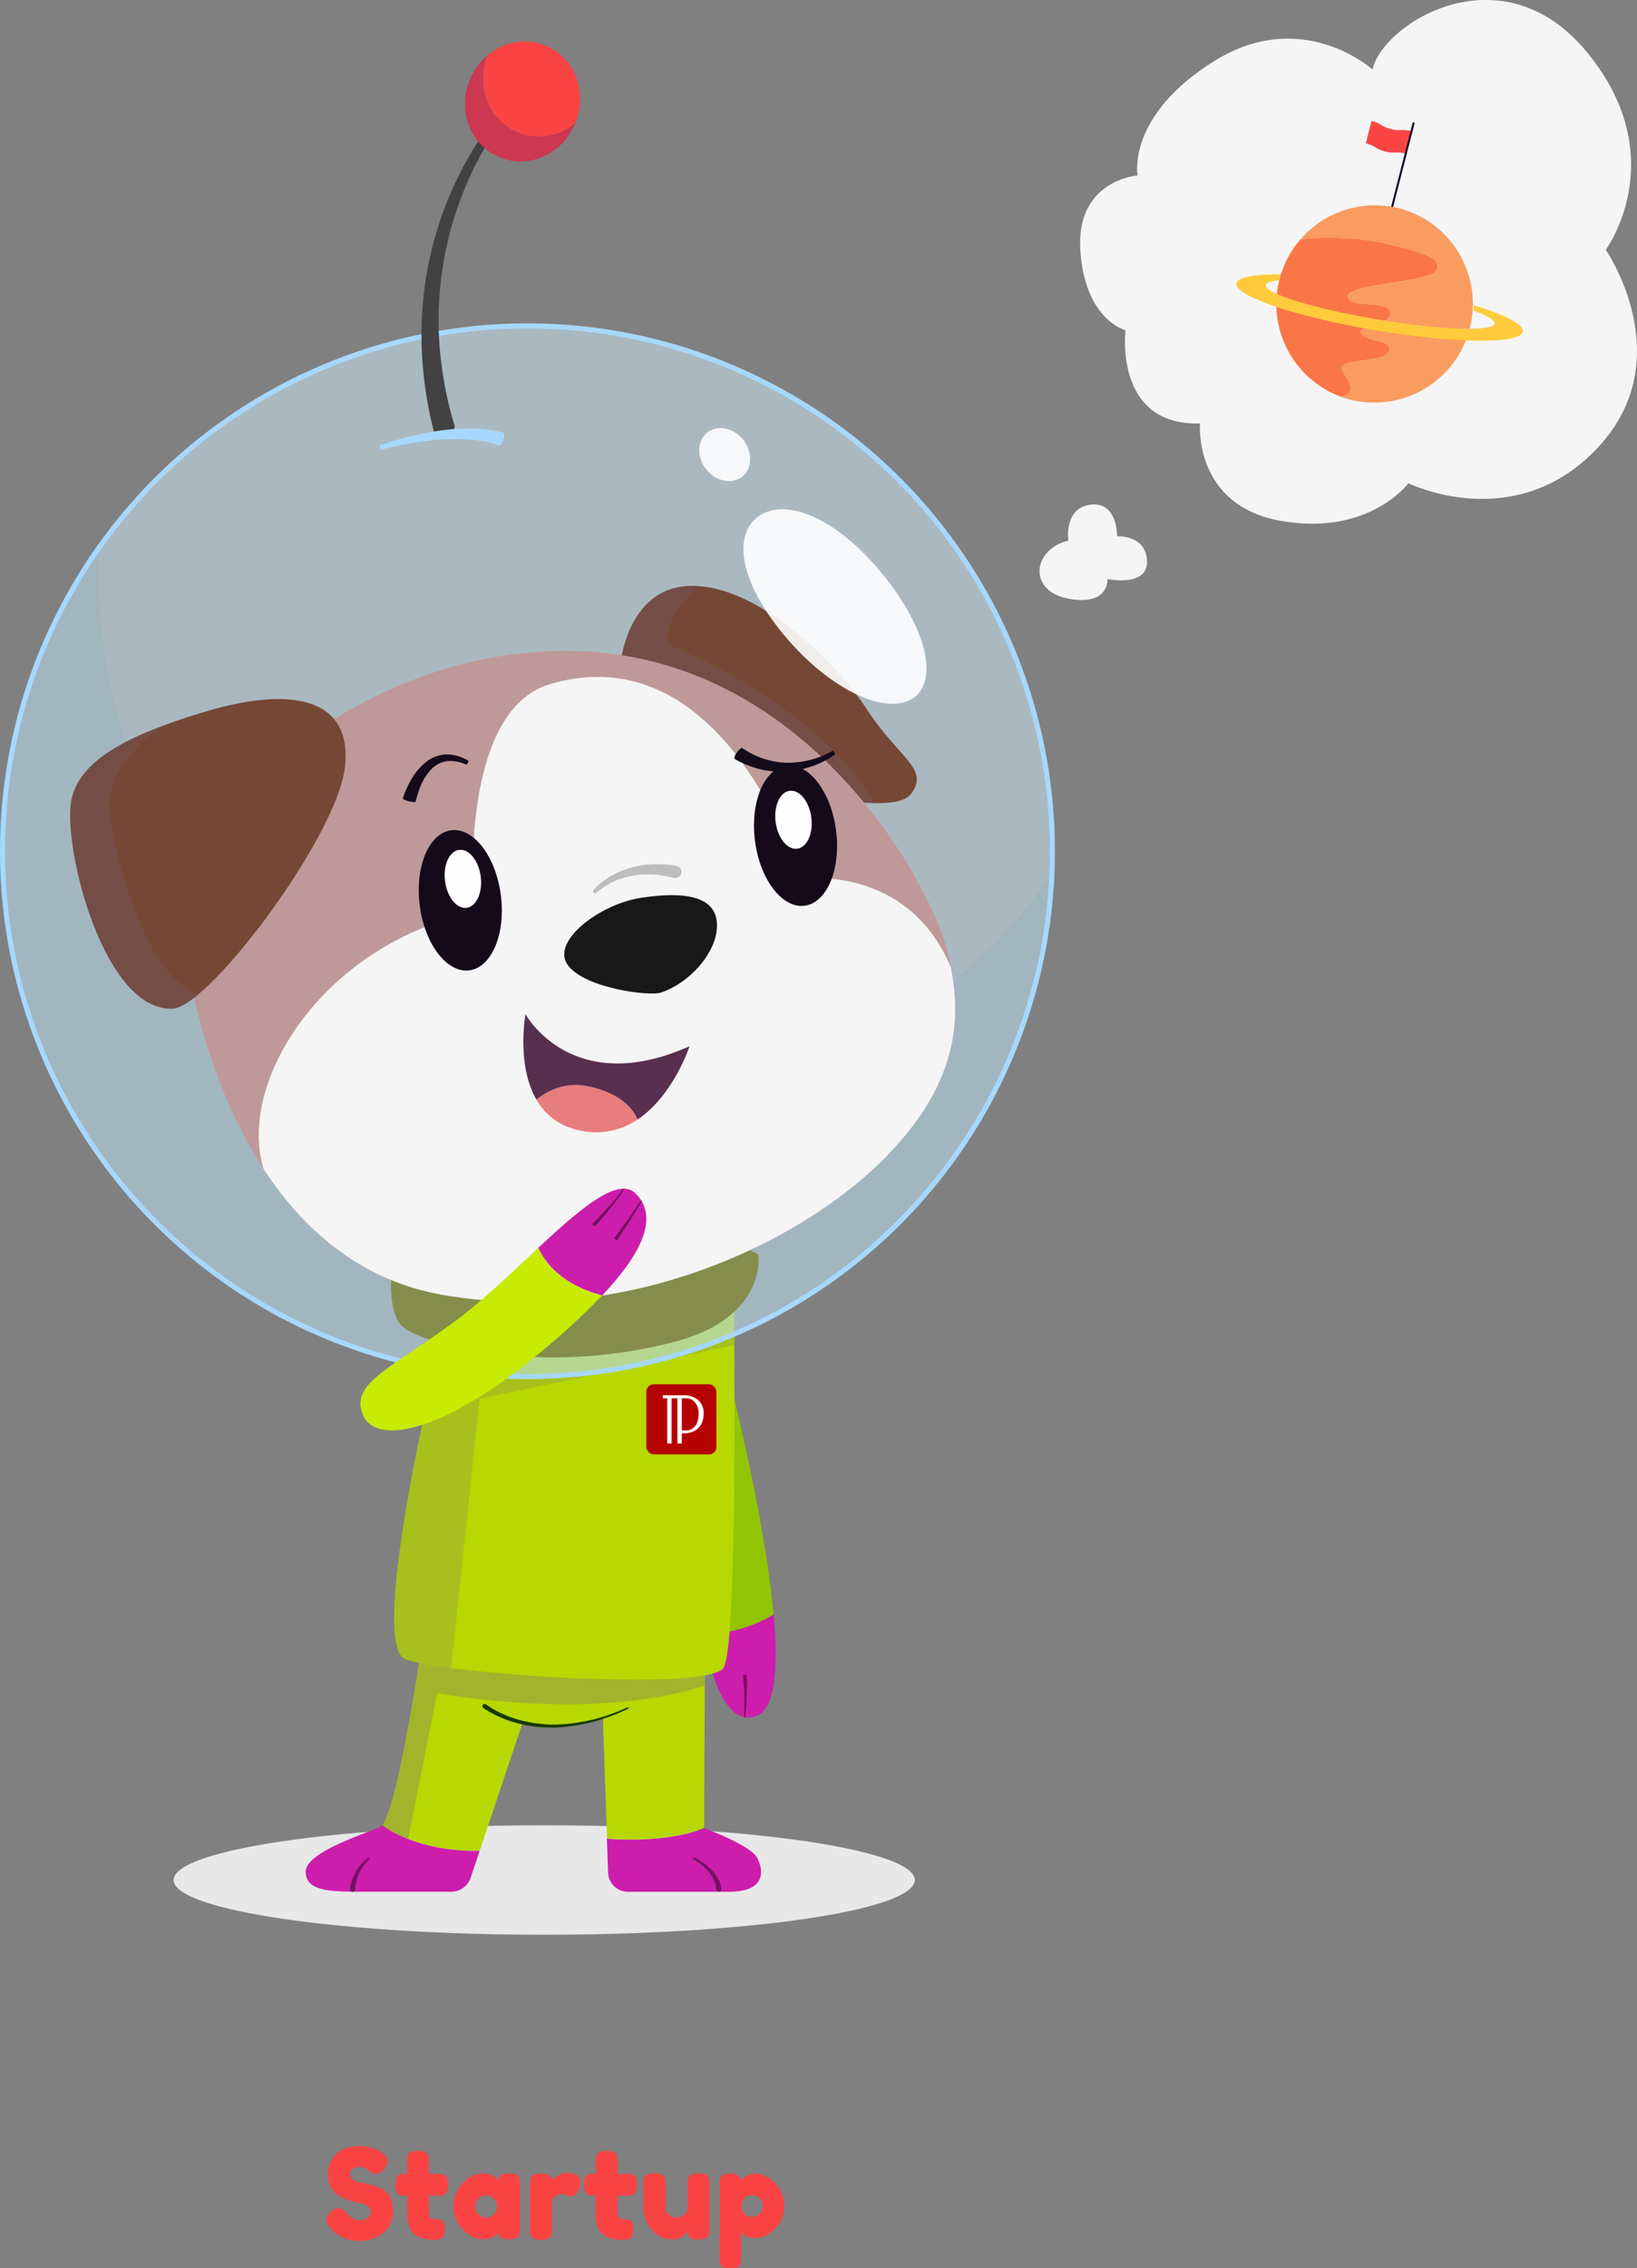 <svg xmlns="http://www.w3.org/2000/svg" viewBox="0 0 652.33 903.2"><rect x="0" y="0" width="652.33" height="903.2" fill="#808080" stroke="none"/><defs><style>.cls-1{isolation:isolate;}.cls-2{fill:#fa4444;}.cls-3{fill:#f5f5f5;}.cls-4{fill:#cd1dac;}.cls-5{fill:#751062;}.cls-6{fill:#91c402;}.cls-7{fill:#e8e8e8;}.cls-8{fill:#b7d802;}.cls-10,.cls-9{fill:#71608c;mix-blend-mode:multiply;}.cls-9{opacity:0.3;}.cls-10{opacity:0.2;}.cls-11,.cls-15{fill:none;}.cls-12{fill:#183900;}.cls-13{fill:#c4ecff;}.cls-13,.cls-14{opacity:0.5;}.cls-14{fill:#d4f3ff;}.cls-15{stroke:#a6d8ff;stroke-miterlimit:10;stroke-width:2px;}.cls-16{fill:#754835;}.cls-17{fill:#848d4c;}.cls-18{fill:#bf9999;}.cls-19{fill:#140a1a;}.cls-20{fill:#fefefe;}.cls-21{fill:#bdbdbd;}.cls-22{fill:#424242;}.cls-23{fill:#a6d8ff;}.cls-24{fill:#cc3752;}.cls-25,.cls-28{fill:#fff;}.cls-25{opacity:0.9;}.cls-26{fill:#181819;}.cls-27{fill:#b50000;}.cls-29{fill:#e87d7d;}.cls-30{fill:#592f4f;}.cls-31{fill:#c7eb02;}.cls-32{fill:#1c0926;}.cls-33{fill:#fa7646;}.cls-34{fill:#fa9b5f;}.cls-35{fill:#ffcb3d;}</style></defs><g class="cls-1"><g id="Layer_2" data-name="Layer 2"><g id="Layer_1-2" data-name="Layer 1"><path class="cls-2" d="M131.3,886.65a4.77,4.77,0,0,1-1.3-2.87c0-.85.71-2,2.15-3.38a3.78,3.78,0,0,1,2.65-1.2q1.39,0,3.9,2.5a7.46,7.46,0,0,0,2,1.63,4.77,4.77,0,0,0,2.4.77q4.65,0,4.65-3.8a2.23,2.23,0,0,0-1.28-1.92,9.23,9.23,0,0,0-3.17-1.13,27.35,27.35,0,0,1-4.1-1.12,26.92,26.92,0,0,1-4.1-1.83,8.3,8.3,0,0,1-3.18-3.32,11.07,11.07,0,0,1-1.27-5.48,10.51,10.51,0,0,1,3.27-7.67q3.27-3.29,8.93-3.28a18.12,18.12,0,0,1,5.47.78,10.55,10.55,0,0,1,3.43,1.57l1.25,1a3.92,3.92,0,0,1,1.55,2.45,5.52,5.52,0,0,1-1.2,2.75c-1.14,1.67-2.3,2.5-3.5,2.5a5.09,5.09,0,0,1-2.6-1,5.37,5.37,0,0,1-.58-.5,7.63,7.63,0,0,0-.77-.65,5.07,5.07,0,0,0-2.68-.65,4.49,4.49,0,0,0-2.7.78,2.48,2.48,0,0,0-1.07,2.15,2.57,2.57,0,0,0,1.27,2.22,7.83,7.83,0,0,0,3.18,1.15,37.11,37.11,0,0,1,4.15.93,25.32,25.32,0,0,1,4.15,1.52,7.33,7.33,0,0,1,3.17,3.13,10.82,10.82,0,0,1,1.28,5.47,12.23,12.23,0,0,1-1.3,5.73,9.9,9.9,0,0,1-3.4,3.82,15.51,15.51,0,0,1-8.65,2.65,16.9,16.9,0,0,1-4.45-.57,14.28,14.28,0,0,1-7.1-4.53Z"/><path class="cls-2" d="M174.2,874.3l-3.25-.2V881a3.48,3.48,0,0,0,.42,2,1.84,1.84,0,0,0,1.6.6,16.06,16.06,0,0,1,1.8.08,3.5,3.5,0,0,1,1.33.47c.76.43,1.15,1.55,1.15,3.35,0,2.1-.47,3.38-1.4,3.85a4.83,4.83,0,0,1-1.33.43,14.07,14.07,0,0,1-1.67.07q-5.21,0-7.9-2.35t-2.7-8v-7.4a13.26,13.26,0,0,1-2.05.15,2.28,2.28,0,0,1-1.83-.85,4.52,4.52,0,0,1-.72-2.9,12.3,12.3,0,0,1,.25-3,2.64,2.64,0,0,1,.7-1.33,3.08,3.08,0,0,1,2-.65l1.65.2V860.6a14.1,14.1,0,0,1,.07-1.7,3.07,3.07,0,0,1,.48-1.2c.43-.83,1.71-1.25,3.85-1.25s3.61.62,4,1.85a9.59,9.59,0,0,1,.25,2.55v4.9c1.46-.13,2.57-.2,3.32-.2a14,14,0,0,1,1.7.08,4,4,0,0,1,1.33.47c.86.43,1.3,1.72,1.3,3.85s-.45,3.38-1.35,3.85a4.73,4.73,0,0,1-1.33.43A14.71,14.71,0,0,1,174.2,874.3Z"/><path class="cls-2" d="M198.45,868.25c.2-1.87,1.51-2.8,4-2.8a10.39,10.39,0,0,1,2.9.3,2.1,2.1,0,0,1,1.32,1,4.26,4.26,0,0,1,.45,1.33,14.12,14.12,0,0,1,.08,1.72v17.5a14.43,14.43,0,0,1-.08,1.73,4.72,4.72,0,0,1-.42,1.32c-.47.87-1.61,1.3-3.43,1.3a6.76,6.76,0,0,1-3.65-.67,2.69,2.69,0,0,1-1.07-2q-1.86,2.66-6.18,2.65c-2.88,0-5.56-1.32-8-4a13.16,13.16,0,0,1,0-18.32q3.72-3.93,8.18-3.93a7.83,7.83,0,0,1,3.1.6,7,7,0,0,1,2,1.13A8,8,0,0,1,198.45,868.25Zm-9.1,10.4a4.16,4.16,0,0,0,1.3,3A4.24,4.24,0,0,0,193.8,883a4,4,0,0,0,3.07-1.35,4.32,4.32,0,0,0,1.23-3,4.63,4.63,0,0,0-1.18-3,3.9,3.9,0,0,0-3.15-1.4,4.06,4.06,0,0,0-3.2,1.4A4.51,4.51,0,0,0,189.35,878.65Z"/><path class="cls-2" d="M229.05,865.75a3.35,3.35,0,0,1,1.57,1,3.48,3.48,0,0,1,.63,2.32,8,8,0,0,1-.95,3.5,3,3,0,0,1-2.75,1.9,3.88,3.88,0,0,1-1.73-.4,5,5,0,0,0-2.17-.4,4,4,0,0,0-2.53.95A2.87,2.87,0,0,0,220,877v10.5a14.43,14.43,0,0,1-.08,1.73,4.14,4.14,0,0,1-.47,1.32c-.5.87-1.8,1.3-3.9,1.3a5.49,5.49,0,0,1-3.45-.85,3,3,0,0,1-.9-2.15v-19a14.59,14.59,0,0,1,.07-1.72,3.94,3.94,0,0,1,.43-1.28q.69-1.35,3.9-1.35c2,0,3.25.38,3.75,1.15a2.91,2.91,0,0,1,.55,1.65,7.11,7.11,0,0,1,.72-.85,9.5,9.5,0,0,1,2-1.35,5.79,5.79,0,0,1,2.72-.85,12.36,12.36,0,0,1,2,.13A11.84,11.84,0,0,1,229.05,865.75Z"/><path class="cls-2" d="M249.3,874.3l-3.25-.2V881a3.48,3.48,0,0,0,.42,2,1.84,1.84,0,0,0,1.6.6,16.06,16.06,0,0,1,1.8.08,3.5,3.5,0,0,1,1.33.47c.76.43,1.15,1.55,1.15,3.35,0,2.1-.47,3.38-1.4,3.85a4.83,4.83,0,0,1-1.33.43,14.07,14.07,0,0,1-1.67.07q-5.2,0-7.9-2.35t-2.7-8v-7.4a13.26,13.26,0,0,1-2,.15,2.28,2.28,0,0,1-1.83-.85,4.52,4.52,0,0,1-.72-2.9,12.3,12.3,0,0,1,.25-3,2.64,2.64,0,0,1,.7-1.33,3.08,3.08,0,0,1,2-.65l1.65.2V860.6a14.1,14.1,0,0,1,.07-1.7,3.07,3.07,0,0,1,.48-1.2c.43-.83,1.71-1.25,3.85-1.25s3.61.62,4.05,1.85a9.59,9.59,0,0,1,.25,2.55v4.9c1.46-.13,2.57-.2,3.32-.2a14,14,0,0,1,1.7.08,4,4,0,0,1,1.33.47c.86.43,1.3,1.72,1.3,3.85s-.45,3.38-1.35,3.85a4.83,4.83,0,0,1-1.33.43A14.71,14.71,0,0,1,249.3,874.3Z"/><path class="cls-2" d="M268.14,891.7a10.63,10.63,0,0,1-8.37-3.82,13.71,13.71,0,0,1-3.33-9.33V869.8a14.22,14.22,0,0,1,.08-1.75,4.72,4.72,0,0,1,.42-1.3c.47-.9,1.77-1.35,3.91-1.35q3.5,0,4.09,1.9a7.83,7.83,0,0,1,.3,2.55v8.75a4,4,0,0,0,4.33,4.35,4.38,4.38,0,0,0,3.2-1.2A4.2,4.2,0,0,0,274,878.6v-8.85a14.12,14.12,0,0,1,.08-1.72,4.11,4.11,0,0,1,.47-1.33c.44-.87,1.72-1.3,3.85-1.3s3.39.45,3.85,1.35a4.43,4.43,0,0,1,.43,1.33,14.59,14.59,0,0,1,.07,1.72v17.7a14.38,14.38,0,0,1-.07,1.68,3.54,3.54,0,0,1-.48,1.27c-.5.87-1.78,1.3-3.84,1.3s-3.29-.4-3.75-1.2a3.92,3.92,0,0,1-.5-2,5.35,5.35,0,0,1-.91,1,12.29,12.29,0,0,1-1.34,1.1A6.74,6.74,0,0,1,268.14,891.7Z"/><path class="cls-2" d="M286.74,899v-29.2a13.63,13.63,0,0,1,.08-1.7,4.17,4.17,0,0,1,.42-1.25c.47-.9,1.59-1.35,3.35-1.35a6.56,6.56,0,0,1,3.58.68,2.7,2.7,0,0,1,1.07,2q1.9-2.6,6-2.6t7.72,3.85a12.84,12.84,0,0,1,0,17.9c-2.42,2.57-5,3.85-7.73,3.85s-4.71-.77-5.95-2.3v10.1a14.1,14.1,0,0,1-.07,1.7,4.11,4.11,0,0,1-.45,1.28,2.12,2.12,0,0,1-1.28,1,8,8,0,0,1-2.45.3,8.26,8.26,0,0,1-2.47-.3,2.12,2.12,0,0,1-1.3-1,3.81,3.81,0,0,1-.45-1.25A13.63,13.63,0,0,1,286.74,899Zm9.9-23.55a4.48,4.48,0,0,0-1.15,3,4.35,4.35,0,0,0,1.18,2.93,3.83,3.83,0,0,0,3,1.32,4.16,4.16,0,0,0,3.1-1.3,4.11,4.11,0,0,0,1.27-2.95,4.3,4.3,0,0,0-1.2-3,4,4,0,0,0-3.12-1.33A3.85,3.85,0,0,0,296.64,875.4Z"/><path class="cls-3" d="M478.18,168.61s-2.73,32.68,32.34,38.81,50.72-15,50.72-15,42.55,21.1,75.57-14.3,3.07-78.64,3.07-78.64,26.89-36.42-7.15-78.3S551,9.29,546.94,27.67c0,0-27.91-25.19-63-3.4s-30.64,45.61-30.64,45.61-24.51,1.71-22.8,29.62,18,32,18,32S443.79,169.63,478.18,168.61Z"/><path class="cls-3" d="M425.75,215.25s-2-12.94,8.85-14.3,10.55,12.59,10.55,12.59,11.58-.68,11.92,9.88-15.74,7.14-15.74,7.14.76,10.9-15.58,7.83S411.45,218.65,425.75,215.25Z"/><path class="cls-4" d="M301.32,683.34c7.66-2.65,8.89-19.13,7-40.52-8.73,5.56-20.37,7.76-28.21,8.62C284.3,672,290.62,687.05,301.32,683.34Z"/><path class="cls-5" d="M296.5,683.76q.13-4.15.08-8.3a67.68,67.68,0,0,0-.52-8.22c-.07-.43,1.39-.63,1.41-.17a69.3,69.3,0,0,1,.06,8.4c-.11,2.78-.31,5.55-.56,8.31C297,684,296.5,683.94,296.5,683.76Z"/><path class="cls-6" d="M269.15,573.28c3.46,16.05,5.45,51.66,10.92,78.16,7.84-.86,19.48-3.06,28.21-8.62-4.26-47.07-23.81-118-23.81-118S263,544.78,269.15,573.28Z"/><ellipse class="cls-7" cx="216.86" cy="748.6" rx="147.68" ry="21.8"/><path class="cls-8" d="M280.89,660.46l-.05,10.64-.23,49,0,7.79c-16,6.44-38.71,4.21-38.71,4.21l-.18-5.32L240.24,684a68.43,68.43,0,0,1-32,2l-13.69,40.83L191.14,737a74.9,74.9,0,0,1-28.48-4.75,43,43,0,0,1-10.21-5.38c.44-.42,1.62-3.47,3.15-7.91,4.5-13,11.45-56.85,12.94-66.45.19-1.2.29-1.87.29-1.87l1,.09Z"/><path class="cls-9" d="M280.89,660.46l-.05,10.64c-12.67,4.37-46.92,12.69-106.68,3.13l-11.5,58a43,43,0,0,1-10.21-5.38c.44-.42,1.62-3.47,3.15-7.91,4.5-13,11.45-56.85,12.94-66.45l1.28-1.78Z"/><path class="cls-8" d="M288.4,664c-4.54,7.92-73.82,4.7-108.61.2-10.62-1.37-18-2.86-19.4-4.2-13.23-12.8,17.33-134.38,17.33-134.38L292.43,515.5s.11,7.9.19,20.07C292.89,574.27,292.91,656.13,288.4,664Z"/><path class="cls-10" d="M292.62,535.57,191.14,557,179.79,664.2c-10.62-1.37-18-2.86-19.4-4.2-13.23-12.8,17.33-134.38,17.33-134.38L292.43,515.5S292.54,523.4,292.62,535.57Z"/><path class="cls-11" d="M240.24,684a68.42,68.42,0,0,1-32,2l-13.69,40.83L191.14,737h0a370.16,370.16,0,0,0,50.71-4.88h0l-.17-5.32Z"/><path class="cls-4" d="M152.45,726.9c-1.93,1.81-30.63,9.83-30.63,18.36s11.38,8,27.15,8h30.81a8.2,8.2,0,0,0,7.78-5.6L191.14,737C165.73,737.45,152.45,726.9,152.45,726.9Z"/><path class="cls-4" d="M280.57,727.94c-16,6.44-38.71,4.21-38.72,4.21l.46,13.48a7.92,7.92,0,0,0,7.91,7.65H290.4c14.73,0,14-8.28,11.37-13.45S280.57,727.94,280.57,727.94Z"/><path class="cls-5" d="M276.74,739.71a24.58,24.58,0,0,1,6.69,4.71,15.32,15.32,0,0,1,2.57,3.34,12.19,12.19,0,0,1,1.48,4.07c.15,2-2,1.78-2.12.27a10.08,10.08,0,0,0-.95-3.52,13.76,13.76,0,0,0-2-3.2,23.59,23.59,0,0,0-6-5C275.91,740.07,276.17,739.47,276.74,739.71Z"/><path class="cls-5" d="M147.09,740.35a17.35,17.35,0,0,0-5.5,11.89,1.08,1.08,0,1,1-2.14-.2,18.81,18.81,0,0,1,7.18-12.25C147.07,739.47,147.44,740,147.09,740.35Z"/><path class="cls-12" d="M250.15,680.44a73,73,0,0,1-28.66,7.45c-10,.24-20.16-2-28.64-7.64-.68-.48-.75-1.1-.46-1.43a1,1,0,0,1,1.46,0,36.66,36.66,0,0,0,6.29,3.56,44.8,44.8,0,0,0,6.85,2.48,54.66,54.66,0,0,0,14.47,1.85,72.23,72.23,0,0,0,28.44-6.82C250.49,679.67,250.74,680.17,250.15,680.44Z"/><path class="cls-13" d="M39.24,218.46a208.25,208.25,0,0,0,11.15,77.79C88,405.49,207,463.58,316.27,426a208.15,208.15,0,0,0,102.88-77.31C415.26,431.78,361.73,508,278.27,536.76,169,574.35,50,516.27,12.39,407A208.87,208.87,0,0,1,39.24,218.46Z"/><path class="cls-14" d="M50.39,296.25a208.25,208.25,0,0,1-11.15-77.79,208.1,208.1,0,0,1,102.88-77.31C251.36,103.55,370.4,161.63,408,270.88a208.45,208.45,0,0,1,11.15,77.79A208.15,208.15,0,0,1,316.27,426C207,463.58,88,405.49,50.39,296.25Z"/><circle class="cls-15" cx="210.19" cy="338.95" r="209.19"/><path class="cls-16" d="M363.06,316.1c-2.17,2.88-7.68,3.82-14.4,3.71-16.52-.28-40.42-7-40.42-7L247,265.92s2.34-32.75,29-32.64c.82,0,1.64,0,2.47.1,26,1.88,55.21,31.05,67.25,49.48C358.15,301.87,370.57,306.13,363.06,316.1Z"/><path class="cls-10" d="M348.66,319.81c-16.52-.28-40.42-7-40.42-7L247,265.92s2.34-32.75,29-32.64c.82,0,1.64,0,2.47.1-5.72,5-14.39,14.45-11.88,23.34C266.6,256.72,323.39,278.37,348.66,319.81Z"/><path class="cls-17" d="M156.38,503.2s-2.56,17.23,3.26,24.29,55.27,21.4,110.26,6.48c35.77-9.71,32.33-34.38,32.33-34.38l-18-10.35Z"/><path class="cls-18" d="M352.09,461.61c-33.41,33.44-102.56,66.59-175.62,54-31.29-5.41-54.65-24.45-71.43-50.14C82.63,431.16,71.93,385,69.7,343.72c0,0,59.14-84.5,155.84-84.54S371.13,353.85,377,376.91c.69,2.67,1.33,5.42,1.87,8.23C383.05,406.58,381.62,432,352.09,461.61Z"/><path class="cls-3" d="M352.09,461.61c-33.41,33.44-102.56,66.59-175.62,54-31.29-5.41-54.65-24.45-71.43-50.14-10.78-35.09,24.36-89.84,83.81-102.19,0,0-7.1-79.7,30.17-90.82,53.7-16,86,36.95,100.43,77.47,0,0,42.09-6.09,59.45,35.24C383.05,406.58,381.62,432,352.09,461.61Z"/><ellipse class="cls-19" cx="183.39" cy="358.51" rx="16.29" ry="28.12" transform="translate(-44.56 26.55) rotate(-7.39)"/><ellipse class="cls-20" cx="184.43" cy="349.97" rx="7.17" ry="11.63" transform="translate(-43.46 26.61) rotate(-7.39)"/><ellipse class="cls-19" cx="316.99" cy="332.79" rx="16.29" ry="28.12" transform="translate(-40.15 43.51) rotate(-7.39)"/><ellipse class="cls-20" cx="316.17" cy="326.45" rx="7.17" ry="11.63" transform="translate(-39.34 43.35) rotate(-7.39)"/><path class="cls-21" d="M236.64,354.16a29.94,29.94,0,0,1,6.89-5.37,33.1,33.1,0,0,1,8.14-3.35l1.07-.31,1.09-.21,2.18-.42,2.21-.22a16.56,16.56,0,0,1,2.22-.15,36.69,36.69,0,0,1,4.45.08,36.29,36.29,0,0,1,4.41.5c3.85.85,2.38,5.55-1,4.82a33,33,0,0,0-3.92-.84,35.57,35.57,0,0,0-4-.46,16.7,16.7,0,0,0-2-.06h-2l-2,.19-1,.1-1,.18a30.08,30.08,0,0,0-7.72,2.35,27.31,27.31,0,0,0-6.86,4.35C237,356.12,235.79,355.2,236.64,354.16Z"/><path class="cls-16" d="M137.52,305c-2.29,22.9-37.8,73.38-58.17,90.67-4.29,3.65-7.91,5.82-10.41,5.95C41.39,403,25.11,337.84,28.36,319c2.49-14.4,18.91-23.39,35.9-29.77,5.21-2,10.49-3.68,15.42-5.22C115.14,272.91,140.3,277.24,137.52,305Z"/><path class="cls-10" d="M79.35,395.64c-4.29,3.65-7.91,5.82-10.41,5.95C41.39,403,25.11,337.84,28.36,319c2.49-14.4,18.91-23.39,35.9-29.77-8.79,6.39-22.06,18.65-20.55,33.6C45.77,343.26,59.91,391.82,79.35,395.64Z"/><path class="cls-22" d="M202.39,45.26a123.61,123.61,0,0,0-16.55,28.27A141.87,141.87,0,0,0,180.29,89a137.35,137.35,0,0,0-5.15,48.42,150.23,150.23,0,0,0,5.94,31.89c1.06,3.33-7.44,5.93-8.26,2.27a158.26,158.26,0,0,1-4.81-33.8,144.3,144.3,0,0,1,3-33.9,141.36,141.36,0,0,1,10.9-32.06,126.53,126.53,0,0,1,18.28-28.36C201.2,42.27,203.24,44.17,202.39,45.26Z"/><path class="cls-23" d="M151.52,177.3a126.75,126.75,0,0,1,23.84-5.85c1-.18,2-.25,3.08-.37s2.05-.24,3.09-.28l3.12-.19h3.13c1.05,0,2.1.07,3.16.13a30.66,30.66,0,0,1,3.16.29l3.17.47c1,.24,2.1.51,3.16.77,1.42.31-.5,5.52-1.61,5.11l-2.69-.88-2.8-.63c-.93-.25-1.9-.31-2.86-.47s-1.92-.29-2.9-.33l-2.93-.21-3,0c-1,0-2,0-3,.05s-2,0-3,.14a124.16,124.16,0,0,0-23.65,4C151.6,179.17,151,177.53,151.52,177.3Z"/><path class="cls-24" d="M229.3,48.86a23.37,23.37,0,0,1-7.55,4.29,22,22,0,0,1-28.37-15.31,24.78,24.78,0,0,1,1-15.89,25.12,25.12,0,0,0-8.19,25.85,22,22,0,0,0,28.37,15.31A24.4,24.4,0,0,0,229.3,48.86Z"/><path class="cls-2" d="M221.75,53.15a23.37,23.37,0,0,0,7.55-4.29,24.64,24.64,0,0,0,1-15.89A22,22,0,0,0,202,17.66,23.58,23.58,0,0,0,194.41,22a24.78,24.78,0,0,0-1,15.89A22,22,0,0,0,221.75,53.15Z"/><path class="cls-25" d="M348.76,225.17c-18.85-21.38-38.13-27-47.58-18.71-7.61,6.71-6.51,20.48,4.1,36.78a104.31,104.31,0,0,0,9.27,12.08c8.68,9.86,18.07,17,26.59,21.09,10,4.75,18.73,5.22,23.83.73C374.42,268.82,367.6,246.55,348.76,225.17Zm-52.56-50c-3.83-4.86-10.25-6.17-14.34-2.94s-4.29,9.78-.46,14.63,10.26,6.17,14.35,2.94S300,180,296.2,175.15Z"/><path class="cls-26" d="M255.32,357.52C239.11,360,219.74,374.59,226.07,384s32.61,12.87,37.5,11.18c10.68-3.68,20.69-14.39,22-24.49C287.46,355.56,270.73,355.14,255.32,357.52Z"/><rect class="cls-27" x="257.56" y="551.2" width="27.91" height="27.91" rx="2.91"/><path class="cls-28" d="M264.13,555.62v1.16h1.74v18h1.75v-18h2.32v18h1.75v-4.07h1.1a8,8,0,0,0,4-1,6.3,6.3,0,0,0,2.68-2.68,9,9,0,0,0,.93-4.07,6.93,6.93,0,0,0-2.15-5.46,9,9,0,0,0-6.11-1.92h-8Zm7.56,1.16h1.39a4.78,4.78,0,0,1,3.9,1.63,6.93,6.93,0,0,1,1.39,4.65,9,9,0,0,1-.58,3.43,5,5,0,0,1-1.74,2.27,4.24,4.24,0,0,1-2.5.81h-1.86Z"/><path class="cls-29" d="M233.92,432.44c-8.9-1.73-15.82,1.88-20.17,5.37,3.46,6,9.1,10.82,18.13,12.5a29.12,29.12,0,0,0,22.17-4.55C251.63,439.65,244.65,434.51,233.92,432.44Z"/><path class="cls-30" d="M274.77,416.61c-47,20.93-65.36-12.77-65.36-12.77s-3.75,20,4.34,34c4.35-3.49,11.27-7.1,20.17-5.37,10.73,2.07,17.71,7.21,20.13,13.32C268.4,436.21,274.77,416.61,274.77,416.61Z"/><path class="cls-19" d="M185.79,304.45a15.1,15.1,0,0,0-7.31-1.4A10.48,10.48,0,0,0,172.2,306c-3.44,3.33-5.45,8.31-6.54,13.14-.08.72-5.47-.43-5.11-1.4a38.47,38.47,0,0,1,3.62-7.84,24.21,24.21,0,0,1,5.77-6.62,13.59,13.59,0,0,1,8.45-2.88,17.26,17.26,0,0,1,8.19,2.46C186.92,303,186.12,304.54,185.79,304.45Z"/><path class="cls-19" d="M332.66,300.52a39,39,0,0,1-19.35,6.73l-2.64.06-2.63-.17a37.34,37.34,0,0,1-15.17-4.87c-1.15-.67,2.29-5,2.93-4.41a33.09,33.09,0,0,0,12.77,5.34l2.33.37,2.36.14a36.3,36.3,0,0,0,18.47-4.7C332.1,298.81,333,300.26,332.66,300.52Z"/><path class="cls-31" d="M214.52,496.85c-10.54,9.81-21.75,20.68-32,28.35-26.64,19.86-42.67,25.22-38.11,37.67C149,575.55,175,571.52,214,539.57a284.39,284.39,0,0,0,26-23.78C223.74,511.57,217.15,502.67,214.52,496.85Z"/><path class="cls-4" d="M253.25,475.19c-6.94-6.83-22,6.08-38.73,21.66,2.63,5.82,9.22,14.72,25.48,18.94C254.73,500.16,263.19,485,253.25,475.19Z"/><path class="cls-5" d="M248.66,473.58a62.53,62.53,0,0,1-5.44,7.57q-2.94,3.62-6.07,7.07c-.33.38-1.39-.65-1-1,2.17-2.18,4.31-4.4,6.37-6.7a60.88,60.88,0,0,0,5.76-7.19C248.36,473.17,248.76,473.4,248.66,473.58Z"/><path class="cls-5" d="M255.74,478.4c-3.06,5.19-6.36,10.23-9.66,15.27-.26.42-1.47-.43-1.17-.81,3.55-4.85,7.11-9.71,10.43-14.71C255.44,478,255.84,478.22,255.74,478.4Z"/><path class="cls-2" d="M562.49,52.23c-4-1-4.29.17-8.27-.85s-3.67-2.22-7.65-3.25l-2.3,8.94c4,1,3.67,2.22,7.65,3.25s4.29-.18,8.27.84Z"/><path class="cls-32" d="M563.67,49.23,551.45,96.76a2.89,2.89,0,0,0-.35-.11l-.42-.1L562.9,49a.39.39,0,0,1,.48-.28A.39.39,0,0,1,563.67,49.23Z"/><path class="cls-33" d="M534.72,146.92c-1.62-4.27,16.91-2.23,18.8-7s-9.24-3.73-11.08-7.16,12.8-3.06,11.45-8.39-15.12-1.17-16.79-6.14,32.59-5.91,35.07-10.26-.86-6.34-19-10.78c-12.82-3.14-27.12-2.69-34.84-2a39.31,39.31,0,0,0,16.26,62.85C542,155.74,536.15,150.68,534.72,146.92Z"/><path class="cls-34" d="M557.74,83A39.31,39.31,0,0,0,518.33,95.2c7.72-.66,22-1.11,34.84,2,18.14,4.44,21.48,6.43,19,10.78s-36.74,5.3-35.07,10.26,15.44.8,16.79,6.14-13.3,5-11.45,8.39,13,2.43,11.08,7.16-20.42,2.69-18.8,7c1.43,3.76,7.24,8.82-.13,11.13,1.16.41,2.35.79,3.57,1.1A39.32,39.32,0,0,0,557.74,83Z"/><path class="cls-35" d="M587.19,123.75c5.47,1.94,8.6,3.74,8.37,5.08-.55,3.32-21.42,2.59-46.59-1.64s-45.14-10.35-44.58-13.67c.16-1,2-1.61,5.38-1.89l.62-2.41c-10.56-.08-17.3,1.12-17.72,3.63-.84,5,24,13.39,55.57,18.69s57.77,5.51,58.61.49c.48-2.83-7.18-6.71-19.57-10.51Z"/></g></g></g></svg>